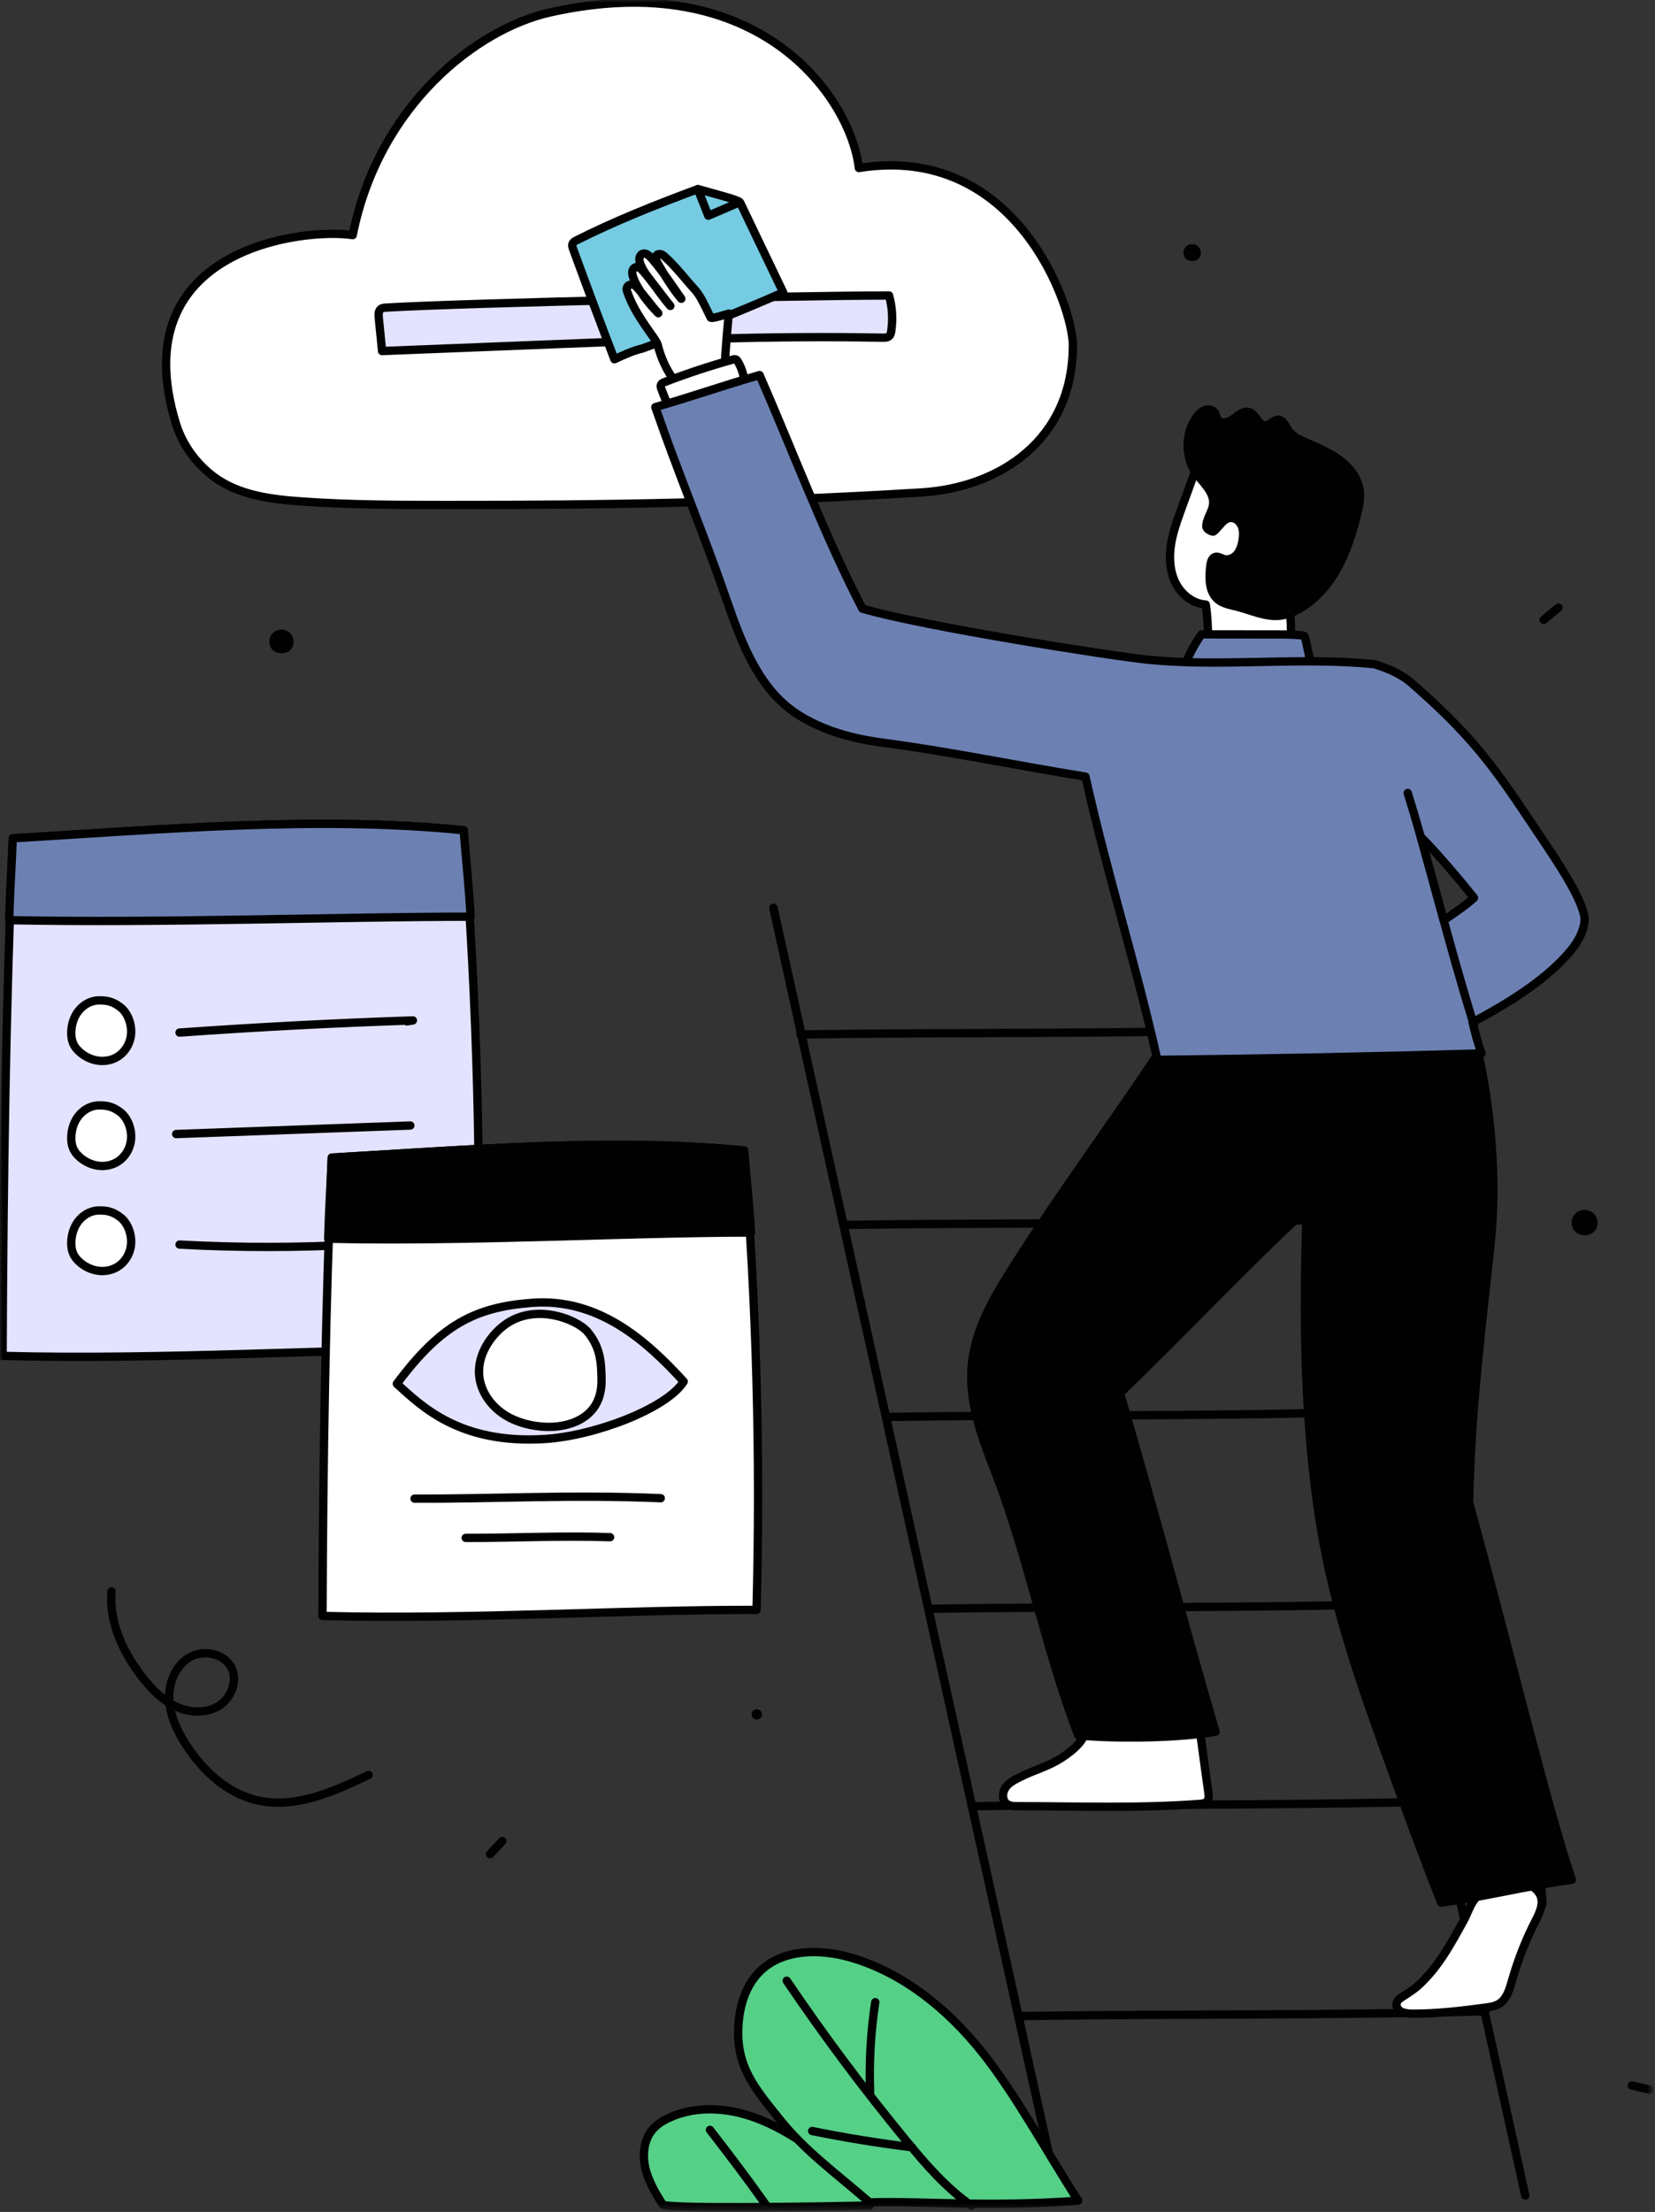 <svg width="298" height="398" viewBox="0 0 298 398" fill="none" xmlns="http://www.w3.org/2000/svg">
<rect x="0" y="0" width="298" height="398" fill="#333333" stroke="none"/>
<g clip-path="url(#clip0_85_347)">
<mask id="mask0_85_347" style="mask-type:luminance" maskUnits="userSpaceOnUse" x="0" y="0" width="298" height="398">
<path d="M297.438 0H0V397.62H297.438V0Z" fill="white"/>
</mask>
<g mask="url(#mask0_85_347)">
<path d="M63.508 42.301C54.625 40.959 22.052 44.693 31.663 76.17C32.831 79.994 35.322 83.426 38.53 85.808C42.93 89.074 48.661 89.821 54.124 90.216C62.912 90.852 71.731 90.859 80.541 90.864C109.059 90.884 134.906 90.482 165.833 88.612C179.984 87.757 193.197 79.169 193.181 62.104C193.174 55.227 183.062 25.681 154.644 30.227C153.221 17.791 136.88 -6.255 98.992 2.251C85.872 5.197 68.173 18.89 63.508 42.301Z" fill="white" stroke="#010101" stroke-width="1.5" stroke-linecap="round" stroke-linejoin="round"/>
<path d="M69.537 55.345C69.194 55.365 68.827 55.393 68.56 55.608C68.13 55.954 68.147 56.601 68.201 57.149C68.4 59.153 68.599 61.158 68.798 63.163C79.059 62.757 89.321 62.351 99.583 61.944C119.351 61.162 139.133 60.379 158.913 60.762C159.337 60.77 159.811 60.762 160.117 60.467C160.361 60.233 160.433 59.876 160.482 59.54C160.795 57.419 160.657 55.232 160.081 53.166C142.552 53.197 84.552 54.474 69.537 55.345Z" fill="#E3E3FF" stroke="#010101" stroke-width="1.5" stroke-linecap="round" stroke-linejoin="round"/>
<path d="M223.592 164.255L274.643 395.049" stroke="#010101" stroke-width="1.5" stroke-linecap="round" stroke-linejoin="round"/>
<path d="M139.258 163.35L190.308 394.143" stroke="#010101" stroke-width="1.5" stroke-linecap="round" stroke-linejoin="round"/>
<path d="M139.258 163.35L190.308 394.143" stroke="#010101" stroke-width="1.5" stroke-linecap="round" stroke-linejoin="round"/>
<path d="M144.154 186.137C171.29 185.721 199.334 186.068 228.1 185.282" stroke="#010101" stroke-width="1.5" stroke-linecap="round" stroke-linejoin="round"/>
<path d="M174.942 324.994C202.077 324.578 230.121 324.925 258.887 324.139" stroke="#010101" stroke-width="1.5" stroke-linecap="round" stroke-linejoin="round"/>
<path d="M167.499 289.468C194.635 289.052 222.678 289.399 251.444 288.613" stroke="#010101" stroke-width="1.5" stroke-linecap="round" stroke-linejoin="round"/>
<path d="M159.689 254.956C186.825 254.54 214.869 254.887 243.634 254.101" stroke="#010101" stroke-width="1.5" stroke-linecap="round" stroke-linejoin="round"/>
<path d="M151.97 220.406C179.106 219.99 207.15 220.337 235.916 219.551" stroke="#010101" stroke-width="1.5" stroke-linecap="round" stroke-linejoin="round"/>
<path d="M183.468 362.755C210.603 362.339 238.647 362.686 267.413 361.9" stroke="#010101" stroke-width="1.5" stroke-linecap="round" stroke-linejoin="round"/>
<path d="M85.939 242.742C86.743 211.611 85.925 180.435 83.49 149.394C57.405 146.752 29.111 149.251 2.296 150.836C1.062 181.086 0.592 212.208 0.469 243.968C29.786 244.725 60.476 242.652 85.939 242.742Z" fill="#E3E3FF" stroke="#010101" stroke-width="1.5" stroke-linecap="round" stroke-linejoin="round"/>
<path d="M84.741 164.942C60.407 164.954 29.474 166.114 1.646 165.569C1.834 159.451 2.046 156.887 2.297 150.839C29.111 149.253 57.402 146.752 83.489 149.391C83.971 155.527 84.391 158.8 84.741 164.942Z" fill="#6C81B2" stroke="#010101" stroke-width="1.5" stroke-linecap="round" stroke-linejoin="round"/>
<path d="M195.693 310.528C195.529 313.07 193.269 314.909 191.138 316.3C188.75 317.858 186.274 318.453 183.724 319.728C182.755 320.212 181.734 320.709 181.097 321.586C180.46 322.464 180.379 323.853 181.227 324.529C181.779 324.97 182.545 324.994 183.251 324.994C194.242 324.997 204.959 325.42 216.192 324.566C216.608 324.534 217.05 324.422 217.335 324.116C217.714 323.706 217.658 323.071 217.578 322.519C217.069 319.02 216.466 314.283 215.957 310.784C215.847 310.024 215.719 309.222 215.23 308.629C214.818 308.128 214.201 307.845 213.586 307.637C211.219 306.837 208.649 306.933 206.162 307.173C202.712 307.507 199.288 308.103 195.694 310.528L195.693 310.528Z" fill="white" stroke="#010101" stroke-width="1.5" stroke-linecap="round" stroke-linejoin="round"/>
<path d="M277.738 342.617C277.614 339.57 277.137 336.541 276.324 333.623C276.258 333.39 276.181 333.142 276.002 332.997C275.726 332.773 275.339 332.885 275.014 333.006C271.541 334.298 268.067 335.589 264.594 336.881C264.717 339.141 264.839 341.399 264.961 343.659" fill="white"/>
<path d="M277.738 342.617C277.614 339.57 277.137 336.541 276.324 333.623C276.258 333.39 276.181 333.142 276.002 332.997C275.726 332.773 275.339 332.885 275.014 333.006C271.541 334.298 268.067 335.589 264.594 336.881C264.717 339.141 264.839 341.399 264.961 343.659" stroke="#010101" stroke-width="1.5" stroke-linecap="round" stroke-linejoin="round"/>
<path d="M254.071 362.327C258.771 362.337 262.806 361.852 267.472 361.235C268.405 361.112 269.375 360.962 270.156 360.39C271.385 359.49 271.848 357.796 272.289 356.254C273.34 352.578 274.742 349.022 276.466 345.663C277.176 344.278 277.966 342.661 277.422 341.188C277.214 340.625 276.827 340.16 276.391 339.784C274.844 338.45 272.678 338.196 270.764 338.714C264.923 340.298 265.009 342.932 263.515 345.635C261.213 349.801 259.196 353.558 255.867 356.794C254.757 357.873 253.775 358.484 252.491 359.304C252.055 359.582 251.583 359.92 251.468 360.456C251.336 361.072 251.762 361.699 252.291 361.957C252.821 362.215 253.445 362.285 254.071 362.329L254.071 362.327Z" fill="white" stroke="#010101" stroke-width="1.5" stroke-linecap="round" stroke-linejoin="round"/>
<path d="M215.336 84.365C214.467 86.756 213.598 89.148 212.729 91.539C211.941 93.71 211.147 95.901 210.818 98.188C210.489 100.475 210.655 102.896 211.71 104.952C212.765 107.007 214.81 108.63 217.113 108.785C217.394 110.482 217.515 113.146 217.559 115.12C221.333 115.748 230 115.26 232.405 114.648C232.523 113.006 232.424 111.349 232.202 109.759C232.386 101.776 229.685 93.758 224.711 87.516C223.852 86.437 222.917 85.401 221.789 84.607C219.796 83.204 217.345 82.651 215.336 84.365Z" fill="white" stroke="#010101" stroke-width="1.5" stroke-linecap="round" stroke-linejoin="round"/>
<path d="M213.722 118.818C214.422 117.171 215.303 115.6 216.343 114.144L230.018 114.16C231.497 114.161 232.979 114.163 234.449 114.332C234.605 114.35 234.773 114.376 234.882 114.489C234.97 114.581 235.001 114.713 235.028 114.838C235.32 116.187 235.613 117.536 235.906 118.885" fill="#6C81B2"/>
<path d="M213.722 118.818C214.422 117.171 215.303 115.6 216.343 114.144L230.018 114.16C231.497 114.161 232.979 114.163 234.449 114.332C234.605 114.35 234.773 114.376 234.882 114.489C234.97 114.581 235.001 114.713 235.028 114.838C235.32 116.187 235.613 117.536 235.906 118.885" stroke="#010101" stroke-width="1.5" stroke-linecap="round" stroke-linejoin="round"/>
<path d="M156.613 396.857C153.698 391.021 149.24 388.542 143.753 385.02C140.29 382.798 136.549 380.921 132.53 380.044C128.511 379.167 124.182 379.344 120.45 381.077C119.377 381.575 118.345 382.21 117.565 383.1C115.953 384.939 115.642 387.646 116.183 390.032C116.724 392.419 118.004 394.562 119.295 396.639C119.836 397.51 146.719 397.04 156.613 396.856L156.613 396.857Z" fill="#55D087" stroke="#010101" stroke-width="1.5" stroke-linecap="round" stroke-linejoin="round"/>
<path d="M156.584 396.287C150.255 390.817 144.99 387.057 140.407 381.354C135.825 375.651 132.528 371.825 132.949 364.518C133.153 360.963 134.243 357.313 136.753 354.79C140.881 350.64 147.65 350.61 153.266 352.25C162.681 354.999 170.643 361.521 176.777 369.182C182.911 376.843 188.666 387.537 194.153 395.974C177.462 397.199 165.386 395.962 156.584 396.287Z" fill="#55D087" stroke="#010101" stroke-width="1.5" stroke-linecap="round" stroke-linejoin="round"/>
<path d="M174.925 396.857C170.361 393.7 166.687 389.439 163.16 385.152C155.553 375.908 148.376 366.308 141.659 356.397" stroke="#010101" stroke-width="1.5" stroke-linecap="round" stroke-linejoin="round"/>
<path d="M156.672 376.479C156.473 371.056 156.784 365.616 157.601 360.252" stroke="#010101" stroke-width="1.5" stroke-linecap="round" stroke-linejoin="round"/>
<path d="M127.833 383.234C131.482 387.938 134.504 391.918 138.011 396.857" stroke="#010101" stroke-width="1.5" stroke-linecap="round" stroke-linejoin="round"/>
<path d="M164.219 386.361C158.191 385.62 152.192 384.645 146.239 383.438" stroke="#010101" stroke-width="1.5" stroke-linecap="round" stroke-linejoin="round"/>
<path d="M217.209 94.723C217.233 93.175 218.466 91.939 218.452 90.39C218.434 88.32 216.565 86.832 215.376 85.139C213.288 82.165 213.329 77.832 215.542 74.951C215.921 74.457 216.378 73.99 216.964 73.779C217.55 73.567 218.287 73.676 218.664 74.171C218.984 74.59 218.994 75.187 219.322 75.598C219.988 76.432 221.337 75.948 222.178 75.292C223.02 74.637 224.023 73.814 225.02 74.19C226.231 74.646 226.625 76.657 227.916 76.559C228.729 76.498 229.274 75.54 230.089 75.52C231.067 75.495 231.487 76.706 232.039 77.515C232.664 78.429 233.703 78.955 234.711 79.413C236.839 80.38 239.047 81.227 240.957 82.576C242.866 83.925 244.486 85.886 244.818 88.203C245.03 89.693 244.7 91.203 244.334 92.663C243.508 95.963 242.482 99.241 240.84 102.219C239.198 105.197 236.899 107.878 233.948 109.563C232.926 110.146 231.82 110.61 230.654 110.766C227.951 111.128 225.343 109.824 222.699 109.155C221.532 108.86 220.283 108.662 219.346 107.906C217.635 106.525 217.669 103.941 217.941 101.757C218.018 101.14 218.197 100.403 218.789 100.216C219.331 100.045 219.867 100.45 220.416 100.597C221.264 100.825 222.188 100.395 222.751 99.721C223.313 99.046 223.572 98.169 223.723 97.303C223.865 96.492 223.922 95.64 223.665 94.857C223.407 94.074 222.781 93.372 221.971 93.222C220.377 92.925 219.6 94.831 218.502 95.632C218.323 95.763 217.2 95.237 217.208 94.722L217.209 94.723Z" fill="#010101" stroke="#010101" stroke-width="1.5" stroke-linecap="round" stroke-linejoin="round"/>
<path d="M125.668 34.022C117.94 36.899 110.821 39.713 103.695 43.303C103.455 43.424 103.216 43.586 103.105 43.831C102.964 44.139 103.079 44.498 103.196 44.816C105.616 51.447 108.095 58.055 110.632 64.642C112.339 63.857 114.046 63.071 115.578 62.735C124.174 59.661 132.664 56.287 141.025 52.62C138.515 47.367 135.77 41.679 133.26 36.426C133.024 35.932 127.74 34.639 125.668 34.022Z" fill="#75CBE2" stroke="#010101" stroke-width="1.5" stroke-linecap="round" stroke-linejoin="round"/>
<path d="M125.651 34.036C126.278 35.629 126.905 37.221 127.532 38.814C129.374 38.024 131.215 37.235 133.057 36.445" stroke="#010101" stroke-width="1.5" stroke-linecap="round" stroke-linejoin="round"/>
<path d="M121.252 68.252C119.932 66.407 118.972 64.304 118.443 62.097C118.144 60.849 114.574 57.206 112.934 52.491C112.465 51.14 113.947 50.899 114.551 51.558C115.83 52.955 117.437 55.173 118.529 56.353C116.879 54.705 114.854 52.163 114.041 49.976C113.909 49.623 113.801 49.245 113.857 48.872C113.912 48.498 114.172 48.133 114.543 48.064C115.02 47.974 115.435 48.374 115.755 48.74C117.341 50.555 119.213 53.228 120.703 55.047C119.611 53.856 118.232 51.805 117.224 50.543C116.475 49.605 115.74 48.629 115.313 47.506C115.192 47.188 115.096 46.849 115.128 46.51C115.161 46.17 115.345 45.829 115.656 45.689C116.232 45.43 116.844 45.943 117.263 46.416C119.119 48.517 121.163 51.564 122.679 53.761C121.159 52.008 119.493 49.276 118.364 47.248C118.128 46.825 117.918 46.249 118.255 45.902C118.457 45.694 118.792 45.668 119.065 45.764C119.338 45.86 119.562 46.056 119.775 46.252C121.271 47.624 122.584 49.181 123.893 50.733C124.487 51.438 125.127 52.102 125.437 52.5C126.227 53.519 126.763 54.679 127.962 57.156C128.094 57.43 131.22 56.43 131.22 56.43C131.22 56.43 130.505 64.199 130.581 64.771" fill="white"/>
<path d="M121.252 68.252C119.932 66.407 118.972 64.304 118.443 62.097C118.144 60.849 114.574 57.206 112.934 52.491C112.465 51.14 113.947 50.899 114.551 51.558C115.83 52.955 117.437 55.173 118.529 56.353C116.879 54.705 114.854 52.163 114.041 49.976C113.909 49.623 113.801 49.245 113.857 48.872C113.912 48.498 114.172 48.133 114.543 48.064C115.02 47.974 115.435 48.374 115.755 48.74C117.341 50.555 119.213 53.228 120.703 55.047C119.611 53.856 118.232 51.805 117.224 50.543C116.475 49.605 115.74 48.629 115.313 47.506C115.192 47.188 115.096 46.849 115.128 46.51C115.161 46.17 115.345 45.829 115.656 45.689C116.232 45.43 116.844 45.943 117.263 46.416C119.119 48.517 121.163 51.564 122.679 53.761C121.159 52.008 119.493 49.276 118.364 47.248C118.128 46.825 117.918 46.249 118.255 45.902C118.457 45.694 118.792 45.668 119.065 45.764C119.338 45.86 119.562 46.056 119.775 46.252C121.271 47.624 122.584 49.181 123.893 50.733C124.487 51.438 125.127 52.102 125.437 52.5C126.227 53.519 126.763 54.679 127.962 57.156C128.094 57.43 131.22 56.43 131.22 56.43C131.22 56.43 130.505 64.199 130.581 64.771" stroke="#010101" stroke-width="1.5" stroke-linecap="round" stroke-linejoin="round"/>
<path d="M120.098 72.58L119.128 70.106C119.004 69.79 118.884 69.414 119.069 69.128C119.191 68.939 119.415 68.847 119.624 68.767C123.65 67.223 127.747 65.869 131.9 64.711C132.105 64.654 132.33 64.599 132.522 64.69C132.676 64.762 132.774 64.913 132.86 65.059C133.426 66.018 133.809 67.083 133.983 68.182" fill="white"/>
<path d="M120.098 72.58L119.128 70.106C119.004 69.79 118.884 69.414 119.069 69.128C119.191 68.939 119.415 68.847 119.624 68.767C123.65 67.223 127.747 65.869 131.9 64.711C132.105 64.654 132.33 64.599 132.522 64.69C132.676 64.762 132.774 64.913 132.86 65.059C133.426 66.018 133.809 67.083 133.983 68.182" stroke="#010101" stroke-width="1.5" stroke-linecap="round" stroke-linejoin="round"/>
<path d="M265.958 188.384C268.305 198.644 269.722 211.781 268.351 224.224C266.207 243.679 264.856 255.369 264.516 270.315C271.939 297.36 278.68 325.59 283.037 338.225C275.203 339.276 267.354 341.281 259.503 342.346C256.539 334.917 253.803 327.39 251.067 319.865C246.024 305.992 240.959 292.04 238.292 277.521C234.786 258.437 234.567 236.981 235.3 217.591C225.468 226.515 211.738 241.09 201.663 250.651C208.314 273.313 213.001 291.624 218.861 311.588C212.287 312.741 201.151 312.906 194.154 312.246C188.191 296.677 185.173 280.238 179.22 264.916C176.823 258.746 174.384 252.302 174.966 245.708C175.578 238.78 179.436 232.624 183.187 226.77C191.292 214.122 200.649 201.475 208.591 189.492C227.822 185.724 247.672 185.138 265.959 188.384H265.958Z" fill="#010101" stroke="#010101" stroke-width="1.5" stroke-linecap="round" stroke-linejoin="round"/>
<path d="M245.69 271.775C250.06 272.562 254.458 273.069 258.883 273.295C258.593 273.119 258.304 273.165 245.69 271.775Z" fill="white" stroke="#010101" stroke-width="1.5" stroke-linecap="round" stroke-linejoin="round"/>
<path d="M278.642 152.4C270.09 139.657 266.609 133.722 254.151 122.891C252.254 121.243 249.85 120.234 247.452 119.507C233.804 118.159 220.263 120.033 206.884 118.723C200.335 118.084 166.134 112.694 155.291 109.522C148.549 96.604 142.576 80.76 136.773 67.491C130.03 69.427 124.871 71.283 117.997 73.257C122.161 85.304 126.631 95.783 130.788 107.836C133.473 115.608 136.585 123.95 143.465 128.444C148.129 131.49 153.544 132.919 159.06 133.647C171.011 135.22 182.956 137.733 195.446 139.739C199.697 158.63 204.348 172.682 208.399 190.702C227.913 190.495 246.876 190.119 266.766 189.548C266.008 187.436 265.576 185.687 265.15 183.945C270.585 181.043 276.532 177.495 280.896 173.146C282.955 171.096 284.965 168.714 285.309 165.831C285.635 163.117 281.328 156.392 278.642 152.4ZM259.954 165.612L255.816 150.563C258.752 153.465 263.235 158.83 265.413 161.55C263.379 163.362 261.832 164.258 259.954 165.612Z" fill="#6C81B2" stroke="#010101" stroke-width="1.5" stroke-linecap="round" stroke-linejoin="round"/>
<path d="M253.477 142.683C257.702 156.318 260.346 168.145 265.412 184.498" stroke="#010101" stroke-width="1.5" stroke-linecap="round" stroke-linejoin="round"/>
<path d="M32.329 185.793C46.32 184.802 60.329 184.072 74.347 183.606C73.986 183.665 73.625 183.723 73.263 183.782" fill="white"/>
<path d="M32.329 185.793C46.32 184.802 60.329 184.072 74.347 183.606C73.986 183.665 73.625 183.723 73.263 183.782" stroke="#010101" stroke-width="1.5" stroke-linecap="round" stroke-linejoin="round"/>
<path d="M31.716 204.052C45.771 203.54 59.827 203.029 73.882 202.517L31.716 204.052Z" fill="white"/>
<path d="M31.716 204.052C45.771 203.54 59.827 203.029 73.882 202.517" stroke="#010101" stroke-width="1.5" stroke-linecap="round" stroke-linejoin="round"/>
<path d="M32.33 223.939C43.093 224.52 53.887 224.508 64.648 223.904L32.33 223.939Z" fill="white"/>
<path d="M32.33 223.939C43.093 224.52 53.887 224.508 64.648 223.904" stroke="#010101" stroke-width="1.5" stroke-linecap="round" stroke-linejoin="round"/>
<path d="M17.415 180.017C16.089 180.157 14.866 180.924 14.063 181.989C13.261 183.054 12.863 184.395 12.833 185.729C12.817 186.405 12.895 187.093 13.158 187.716C13.453 188.411 13.968 188.996 14.555 189.472C15.473 190.217 16.592 190.724 17.766 190.862C18.94 191 20.164 190.76 21.169 190.139C22.312 189.432 23.136 188.246 23.459 186.94C23.781 185.635 23.612 184.223 23.044 183.004C22.739 182.35 22.317 181.741 21.751 181.292C20.472 180.278 19.31 179.896 17.415 180.017Z" fill="white" stroke="#010101" stroke-width="1.5" stroke-linecap="round" stroke-linejoin="round"/>
<path d="M17.415 198.918C16.089 199.058 14.866 199.825 14.063 200.89C13.261 201.955 12.863 203.296 12.833 204.63C12.817 205.306 12.895 205.993 13.158 206.617C13.453 207.312 13.968 207.897 14.555 208.373C15.473 209.118 16.592 209.625 17.766 209.763C18.94 209.901 20.164 209.661 21.169 209.04C22.312 208.333 23.136 207.147 23.459 205.841C23.781 204.536 23.612 203.124 23.044 201.905C22.739 201.251 22.317 200.641 21.751 200.193C20.472 199.179 19.31 198.798 17.415 198.918V198.918Z" fill="white" stroke="#010101" stroke-width="1.5" stroke-linecap="round" stroke-linejoin="round"/>
<path d="M17.415 217.818C16.089 217.959 14.866 218.725 14.063 219.79C13.261 220.855 12.863 222.196 12.833 223.53C12.817 224.206 12.895 224.894 13.158 225.517C13.453 226.212 13.968 226.797 14.555 227.273C15.473 228.018 16.592 228.525 17.766 228.663C18.94 228.802 20.164 228.562 21.169 227.94C22.312 227.233 23.136 226.047 23.459 224.741C23.781 223.436 23.612 222.024 23.044 220.805C22.739 220.151 22.317 219.542 21.751 219.094C20.472 218.079 19.31 217.698 17.415 217.819V217.818Z" fill="white" stroke="#010101" stroke-width="1.5" stroke-linecap="round" stroke-linejoin="round"/>
<path d="M136.223 289.676C136.959 262.108 136.21 234.5 133.983 207.011C110.13 204.672 84.256 206.884 59.736 208.289C58.608 235.077 58.178 262.637 58.066 290.761C84.874 291.432 112.939 289.596 136.223 289.676Z" fill="white" stroke="#010101" stroke-width="1.5" stroke-linecap="round" stroke-linejoin="round"/>
<path d="M135.22 221.771C112.67 221.783 84.804 223.444 59.092 222.886C59.274 216.938 59.493 214.162 59.737 208.289C84.26 206.885 110.128 204.672 133.98 207.01C134.462 212.971 134.876 215.804 135.22 221.771Z" fill="#010101" stroke="#010101" stroke-width="1.5" stroke-linecap="round" stroke-linejoin="round"/>
<path d="M123.106 248.58C116.177 240.977 107.562 233.525 95.752 234.423C85.501 235.202 79.329 238.41 71.456 248.991C76.003 253.114 82.798 259.831 97.986 258.93C107.117 258.388 120.11 253.392 123.107 248.58H123.106Z" fill="#E3E3FF" stroke="#010101" stroke-width="1.5" stroke-linecap="round" stroke-linejoin="round"/>
<path d="M90.188 238.95C87.7 241.13 85.932 244.369 86.295 247.661C86.58 250.25 88.145 252.603 90.242 254.145C92.339 255.686 94.926 256.467 97.519 256.692C101.17 257.009 105.312 255.98 107.211 252.842C108.03 251.488 108.342 249.871 108.314 248.289C108.262 245.369 108.219 242.537 105.784 239.624C103.911 237.384 95.806 234.028 90.188 238.95Z" fill="white" stroke="#010101" stroke-width="1.5" stroke-linecap="round" stroke-linejoin="round"/>
<path d="M74.648 269.655C89.242 269.702 103.01 268.889 118.974 269.576L74.648 269.655Z" fill="white"/>
<path d="M74.648 269.655C89.242 269.702 103.01 268.889 118.974 269.576" stroke="#010101" stroke-width="1.5" stroke-linecap="round" stroke-linejoin="round"/>
<path d="M83.853 276.717C92.52 276.745 101.187 276.284 109.849 276.59L83.853 276.717Z" fill="white"/>
<path d="M83.853 276.717C92.52 276.745 101.187 276.284 109.849 276.59" stroke="#010101" stroke-width="1.5" stroke-linecap="round" stroke-linejoin="round"/>
<path d="M66.368 319.365C60.062 322.39 53.138 325.494 46.323 323.932C40.858 322.681 36.43 318.545 33.42 313.81C31.862 311.356 30.586 308.616 30.468 305.71C30.35 302.805 31.587 299.715 34.089 298.237C36.591 296.76 40.333 297.458 41.654 300.049C42.876 302.446 41.619 305.618 39.309 306.996C36.998 308.373 33.99 308.167 31.565 307.004C29.14 305.841 27.217 303.841 25.566 301.715C22.148 297.315 19.608 291.89 20.075 286.336" stroke="#010101" stroke-width="1.5" stroke-linecap="round" stroke-linejoin="round"/>
<path d="M214.851 43.93C214.273 43.852 213.662 44.132 213.344 44.62C213.025 45.109 213.014 45.781 213.318 46.279C213.859 47.167 215.341 47.208 215.955 46.37C216.568 45.531 216.123 44.103 214.851 43.93Z" fill="#010101"/>
<path d="M285.607 217.722C284.746 217.606 283.836 218.023 283.361 218.75C282.886 219.478 282.871 220.48 283.323 221.222C284.128 222.544 286.337 222.606 287.251 221.357C288.165 220.108 287.502 217.979 285.607 217.722Z" fill="#010101"/>
<path d="M136.389 307.566C136.043 307.519 135.676 307.687 135.485 307.981C135.293 308.274 135.287 308.677 135.469 308.976C135.793 309.508 136.683 309.533 137.051 309.03C137.419 308.527 137.153 307.67 136.389 307.566Z" fill="#010101"/>
<path d="M50.945 113.292C50.136 113.182 49.281 113.574 48.834 114.258C48.388 114.942 48.374 115.883 48.799 116.581C49.556 117.823 51.632 117.881 52.49 116.707C53.349 115.533 52.727 113.533 50.946 113.291L50.945 113.292Z" fill="#010101"/>
<path d="M277.949 111.533L280.627 109.327C280.517 109.389 280.407 109.452 277.949 111.533Z" stroke="#010101" stroke-width="1.5" stroke-linecap="round" stroke-linejoin="round"/>
<path d="M293.827 375.245C294.874 375.49 295.922 375.735 296.968 375.979" stroke="#010101" stroke-width="1.5" stroke-linecap="round" stroke-linejoin="round"/>
<path d="M88.235 333.629C88.97 332.844 89.706 332.059 90.44 331.273" stroke="#010101" stroke-width="1.5" stroke-linecap="round" stroke-linejoin="round"/>
</g>
</g>
<defs>
<clipPath id="clip0_85_347">
<rect width="298" height="398" fill="white"/>
</clipPath>
</defs>
</svg>

